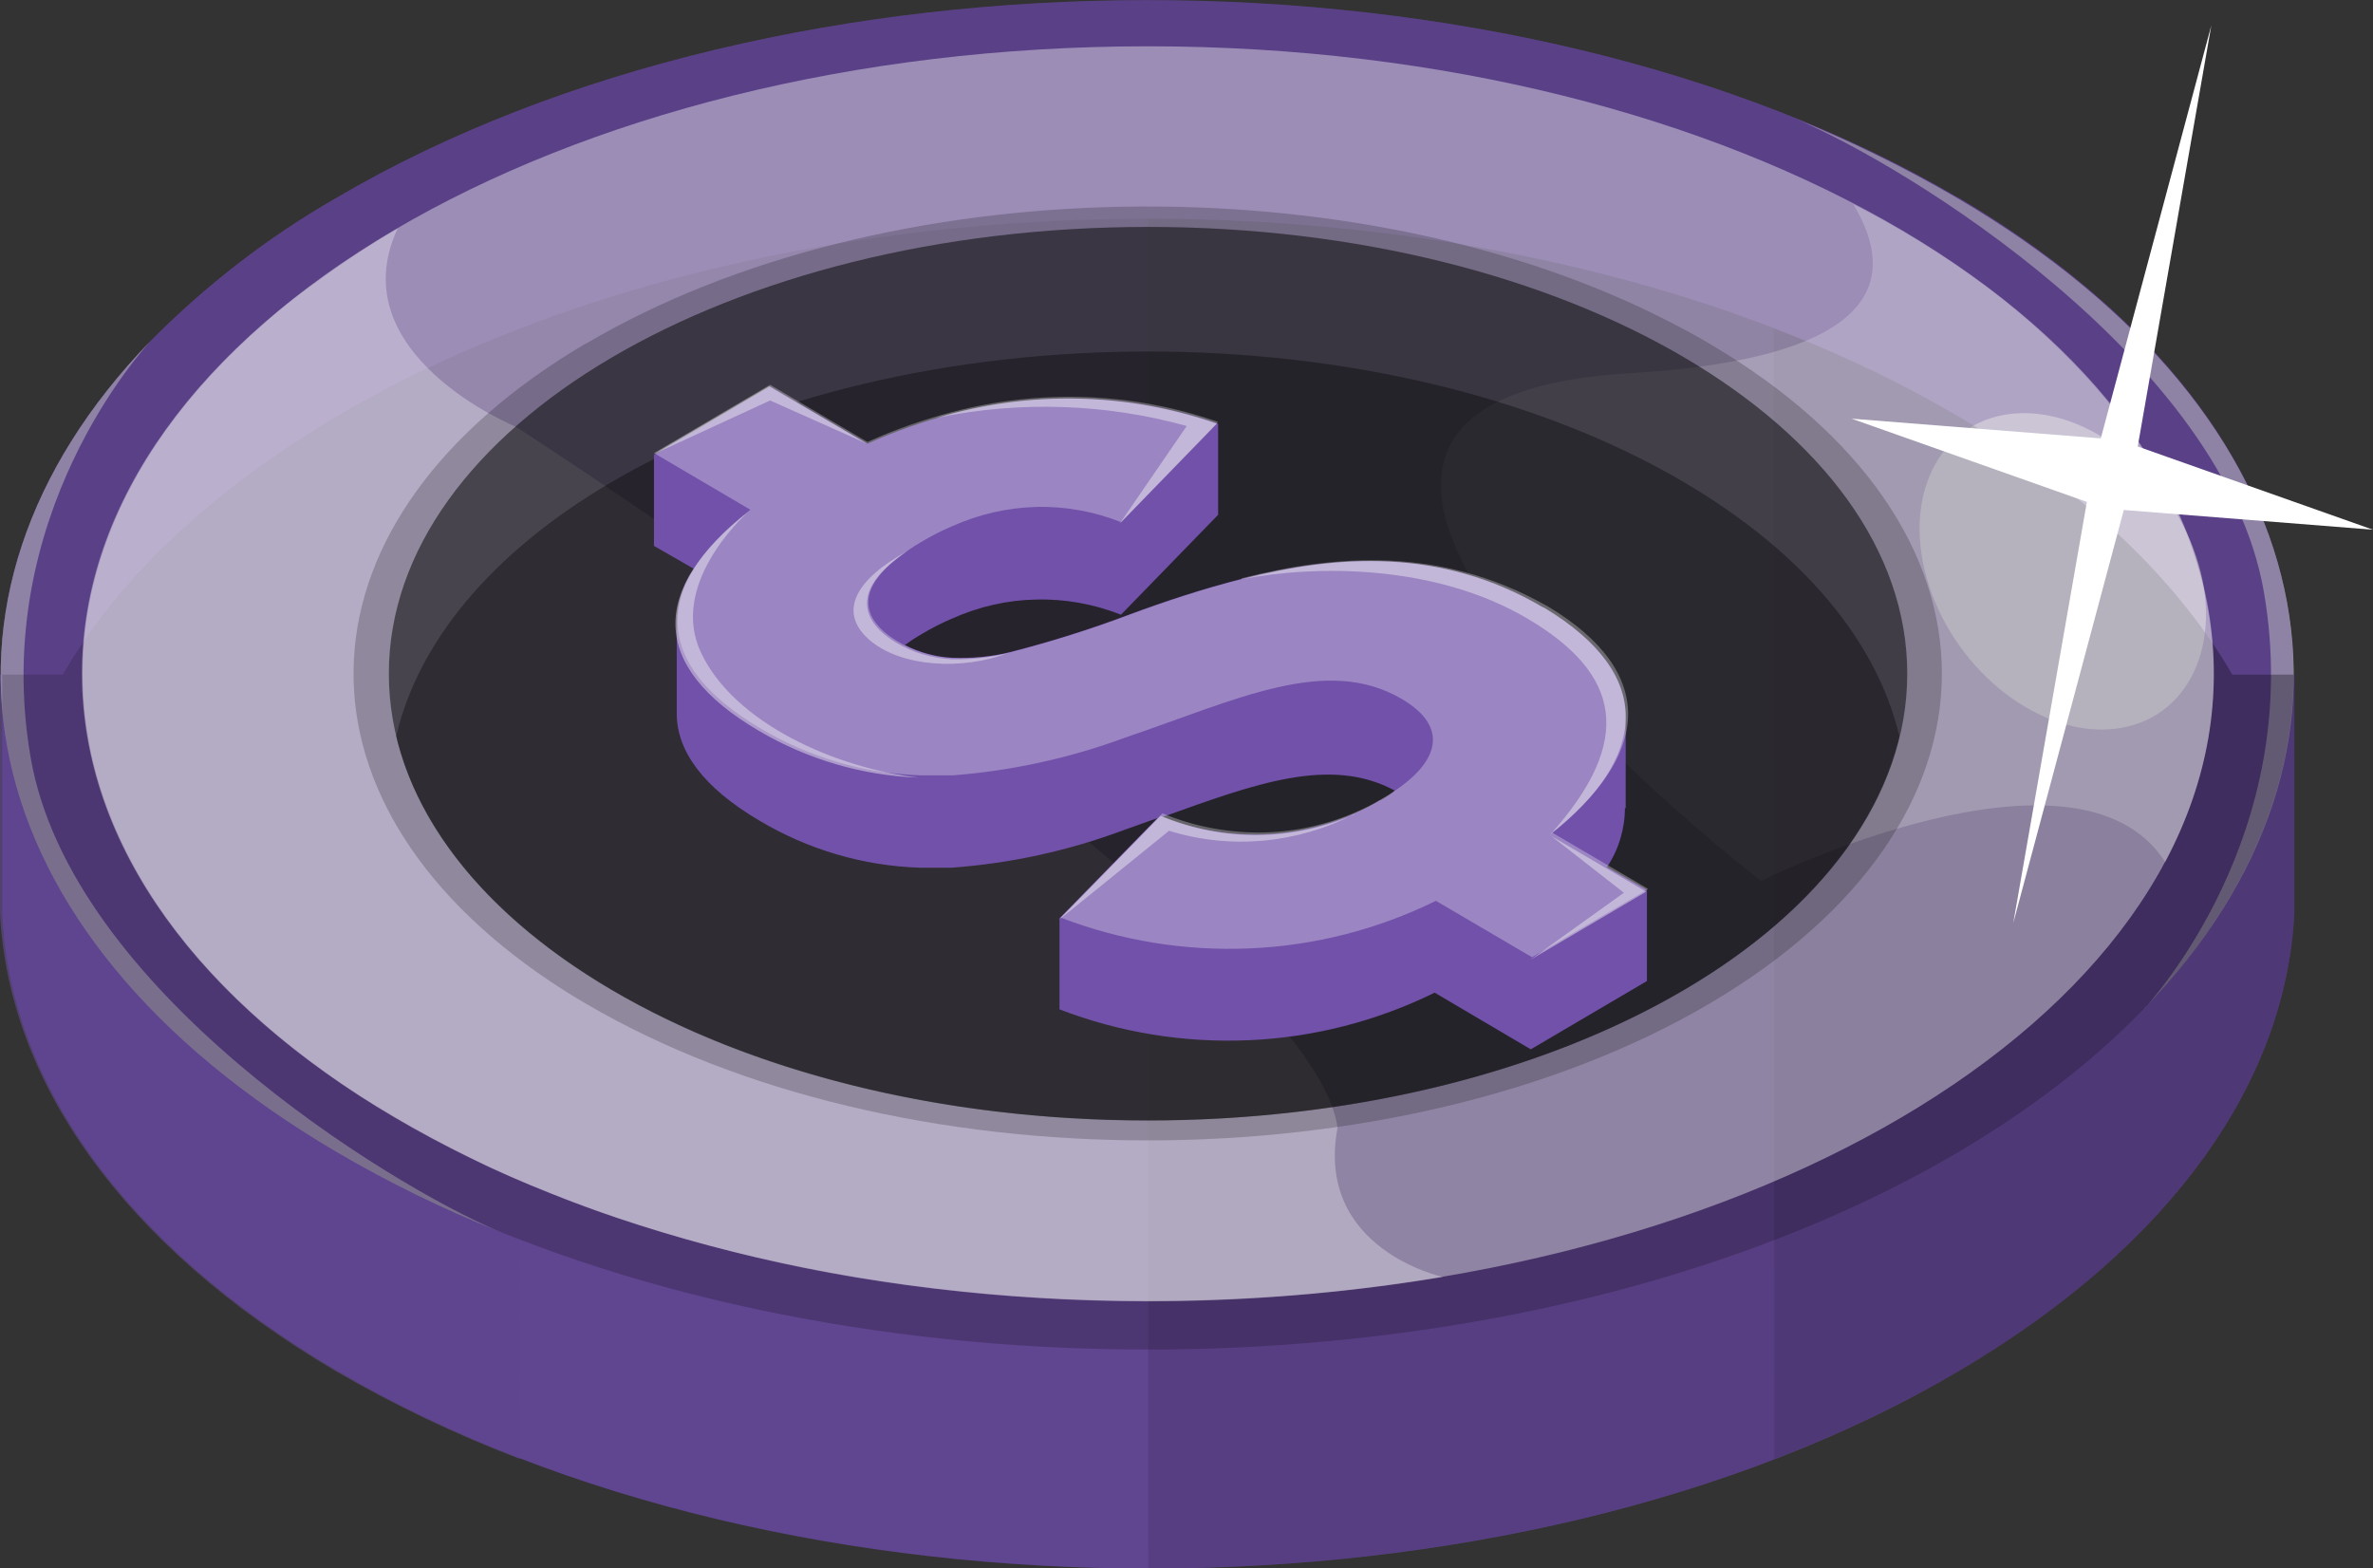 <?xml version="1.0" encoding="UTF-8"?>
<svg id="Layer_2" data-name="Layer 2" xmlns="http://www.w3.org/2000/svg" viewBox="0 0 93.8 62">
  <rect x="0" y="0" width="93.8" height="62" fill="#333333" stroke="none"/>
  <defs>
    <style>
      .cls-1 {
        opacity: .45;
      }

      .cls-1, .cls-2, .cls-3, .cls-4, .cls-5, .cls-6, .cls-7, .cls-8, .cls-9, .cls-10, .cls-11, .cls-12 {
        isolation: isolate;
      }

      .cls-1, .cls-8 {
        fill: #f5f5f5;
      }

      .cls-13, .cls-2, .cls-4, .cls-6, .cls-11 {
        fill: #fff;
      }

      .cls-14, .cls-3 {
        fill: #7151a9;
      }

      .cls-2, .cls-15 {
        opacity: .3;
      }

      .cls-3, .cls-4, .cls-8, .cls-12 {
        opacity: .5;
      }

      .cls-5 {
        opacity: .15;
      }

      .cls-6 {
        opacity: .4;
      }

      .cls-7 {
        opacity: .35;
      }

      .cls-9, .cls-11 {
        opacity: .2;
      }

      .cls-10 {
        opacity: .1;
      }
    </style>
  </defs>
  <g id="Layer_23" data-name="Layer 23">
    <g id="Layer_24" data-name="Layer 24">
      <g>
        <path class="cls-14" d="M2.48,26.67c2.16-3.73,5.77-7.2,10.83-10.21,17.66-10.42,46.4-10.42,64.1,0,5.05,2.98,8.66,6.48,10.83,10.21h2.45v9.44c-.33,6.56-4.73,13.06-13.25,18.08-17.66,10.42-46.4,10.42-64.1,0C4.82,49.17,.38,42.67,.09,36.1v-9.43H2.48Z"/>
        <path class="cls-3" d="M20.58,12.98c-2.52,.96-4.96,2.12-7.29,3.48-5.06,2.98-8.66,6.48-10.83,10.21H0v9.44c.33,6.57,4.77,13.07,13.25,18.08,2.34,1.36,4.78,2.52,7.29,3.48l.04-44.7Z"/>
        <path class="cls-14" d="M77.41,7.81c17.66,10.42,17.66,27.31,0,37.73-15.49,9.11-39.4,10.25-56.99,3.41l-.71-.28c-2.21-.88-4.35-1.93-6.4-3.13C-1.46,36.85-3.91,23.66,5.95,13.48c2.19-2.21,4.66-4.12,7.35-5.66,17.71-10.42,46.41-10.42,64.11,0Z"/>
        <path class="cls-8" d="M5.95,13.48c-.19,.22-6.39,6.88-4.74,16.46,1.57,9.16,14.13,16.88,18.5,18.73-2.21-.88-4.35-1.93-6.4-3.13C-1.46,36.85-3.91,23.66,5.95,13.48Z"/>
        <path class="cls-8" d="M84.76,39.87c.19-.22,6.38-6.88,4.73-16.45-1.56-9.16-14.13-16.89-18.55-18.74,2.21,.89,4.35,1.94,6.41,3.14,14.8,8.69,17.26,21.87,7.4,32.05Z"/>
        <path class="cls-14" d="M45.37,51.43c23.27,0,42.14-11.1,42.14-24.8S68.64,1.83,45.37,1.83,3.24,12.94,3.24,26.63s18.86,24.8,42.13,24.8Z"/>
        <path class="cls-4" d="M83.59,28.81c2.91-.33,4.36-3.39,3.22-6.82-1.14-3.43-4.42-5.96-7.32-5.63-2.9,.33-4.36,3.39-3.23,6.82,1.13,3.43,4.42,5.96,7.33,5.63Z"/>
        <path class="cls-14" d="M52.87,44.57c-.95-7.36-32.48-27.7-32.48-27.7,0,0-6.99-2.86-4.67-7.84-1.16,.68-2.28,1.42-3.36,2.22-.71,.51-1.39,1.06-2.05,1.65C.92,21.19,.91,32.07,10.31,40.36c.64,.57,1.32,1.12,2.05,1.66,1,.75,2.05,1.44,3.13,2.07,1.07,.64,2.18,1.23,3.34,1.8,.88,.44,1.87,.86,2.83,1.24,.96,.39,1.95,.76,2.96,1.09,3.07,1.01,6.22,1.79,9.4,2.31,.7,.11,1.41,.22,2.11,.31,6.95,.91,13.99,.79,20.91-.36,0,0-5.07-1.09-4.17-5.9Z"/>
        <path class="cls-14" d="M23.17,13.57c-11.76,6.92-12.24,17.96-1.44,25.21,.46,.31,.94,.61,1.44,.9,12.26,7.2,32.13,7.2,44.39,0,12.26-7.2,12.27-18.9,0-26.1-.5-.3-1.02-.58-1.55-.85-12.32-6.36-31.09-6.08-42.84,.85Z"/>
        <path class="cls-14" d="M45.38,44.29c16.57,0,30.01-7.91,30.01-17.66s-13.44-17.66-30.01-17.66S15.37,16.88,15.37,26.63s13.44,17.66,30.01,17.66Z"/>
        <path class="cls-14" d="M24.15,19.07c11.72-6.9,30.71-6.9,42.43,0,4.8,2.83,7.62,6.35,8.5,10.03-.88,3.66-3.7,7.2-8.5,10.02-11.72,6.9-30.71,6.9-42.43,0-4.79-2.82-7.62-6.36-8.49-10.02,.86-3.67,3.7-7.21,8.49-10.03Z"/>
        <path class="cls-14" d="M49.09,22.89c-1.57,.41-3.07,.9-4.42,1.4-1.56,.59-3.15,1.1-4.76,1.5-.74,.18-1.51,.25-2.27,.22-.77-.04-1.52-.27-2.18-.67-1.48-.9-1.7-2.14,.46-3.6,.15-.11,.31-.21,.47-.3,.4-.24,.82-.46,1.25-.64,1.05-.47,2.18-.73,3.32-.76,1.15-.03,2.29,.18,3.35,.6l3.84-3.96c-3.39-1.18-7.05-1.31-10.52-.39-1.14,.3-2.26,.69-3.34,1.18l-3.85-2.26-4.59,2.7,3.81,2.24c-3.86,2.99-3.94,6.09,.4,8.64,1.93,1.15,4.11,1.79,6.34,1.86h1.26c2.33-.18,4.62-.68,6.81-1.49,4.42-1.5,7.95-3.28,10.94-1.53,1.99,1.17,1.44,2.65-.74,3.93-.34,.21-.7,.39-1.07,.55-1.21,.53-2.51,.8-3.82,.81-1.31,0-2.62-.25-3.83-.76l-4.03,4.12c2.39,.92,4.93,1.33,7.49,1.22,2.55-.11,5.05-.75,7.35-1.88l3.8,2.23,4.59-2.7-3.8-2.23c3.82-3.02,4.26-6.3-.2-8.96l-.08-.04c-4.12-2.31-8.28-2-11.99-1.05Z"/>
        <g>
          <path class="cls-5" d="M2.48,26.67c2.16-3.73,5.77-7.2,10.83-10.21,17.66-10.42,46.4-10.42,64.1,0,5.05,2.98,8.66,6.48,10.83,10.21h2.45v9.44c-.33,6.56-4.73,13.06-13.25,18.08-17.66,10.42-46.4,10.42-64.1,0C4.82,49.17,.38,42.67,.09,36.1v-9.43H2.48Z"/>
          <path class="cls-10" d="M45.36,8.65c11.6,0,23.2,2.6,32.05,7.81,5.05,2.98,8.66,6.48,10.83,10.21h2.45v9.44c-.33,6.56-4.73,13.06-13.25,18.08-8.83,5.2-20.45,7.81-32.05,7.81l-.03-53.35Z"/>
          <path class="cls-10" d="M70.11,12.98c2.52,.96,4.96,2.12,7.3,3.48,5.05,2.98,8.66,6.48,10.83,10.21h2.45v9.44c-.33,6.56-4.73,13.06-13.25,18.08-2.34,1.36-4.78,2.52-7.3,3.48l-.03-44.69Z"/>
          <path class="cls-9" d="M77.41,7.81c17.66,10.42,17.66,27.31,0,37.73-15.49,9.11-39.4,10.25-56.99,3.41l-.71-.28c-2.21-.88-4.35-1.93-6.4-3.13C-1.46,36.85-3.91,23.66,5.95,13.48c2.19-2.21,4.66-4.12,7.35-5.66,17.71-10.42,46.41-10.42,64.11,0Z"/>
          <path class="cls-6" d="M45.37,51.43c23.27,0,42.14-11.1,42.14-24.8S68.64,1.83,45.37,1.83,3.24,12.94,3.24,26.63s18.86,24.8,42.13,24.8Z"/>
          <path class="cls-11" d="M85.59,34.08c3.38-6.38,2.28-13.41-3.31-19.38-1.09-1.16-2.27-2.23-3.53-3.19-1.1-.83-2.23-1.59-3.41-2.29-.67-.4-1.36-.78-2.08-1.14,1.77,2.93,1.11,6.08-8.83,6.67-19.43,1.16,5.18,20.07,5.18,20.07,0,0,12.5-6.19,15.98-.74Z"/>
          <path class="cls-2" d="M52.87,44.57c-.95-7.36-32.48-27.7-32.48-27.7,0,0-6.99-2.86-4.67-7.84-1.16,.68-2.28,1.42-3.36,2.22-.71,.51-1.39,1.06-2.05,1.65C.92,21.19,.91,32.07,10.31,40.36c.64,.57,1.32,1.12,2.05,1.66,1,.75,2.05,1.44,3.13,2.07,1.07,.64,2.18,1.23,3.34,1.8,.88,.44,1.87,.86,2.83,1.24,.96,.39,1.95,.76,2.96,1.09,3.07,1.01,6.22,1.79,9.4,2.31,.7,.11,1.41,.22,2.11,.31,6.95,.91,13.99,.79,20.91-.36,0,0-5.07-1.09-4.17-5.9Z"/>
          <path class="cls-9" d="M23.17,13.57c-11.76,6.92-12.24,17.96-1.44,25.21,.46,.31,.94,.61,1.44,.9,12.26,7.2,32.13,7.2,44.39,0,12.26-7.2,12.27-18.9,0-26.1-.5-.3-1.02-.58-1.55-.85-12.32-6.36-31.09-6.08-42.84,.85Z"/>
          <path class="cls-12" d="M45.38,44.29c16.57,0,30.01-7.91,30.01-17.66s-13.44-17.66-30.01-17.66S15.37,16.88,15.37,26.63s13.44,17.66,30.01,17.66Z"/>
          <path class="cls-7" d="M24.15,19.07c11.72-6.9,30.71-6.9,42.43,0,4.8,2.83,7.62,6.35,8.5,10.03-.88,3.66-3.7,7.2-8.5,10.02-11.72,6.9-30.71,6.9-42.43,0-4.79-2.82-7.62-6.36-8.49-10.02,.86-3.67,3.7-7.21,8.49-10.03Z"/>
          <path class="cls-14" d="M64.26,31.95v-3.65c0-1.5-1.02-2.95-3.2-4.26l-.08-.04c-4.03-2.38-8.19-2.06-11.89-1.12-1.57,.4-3.07,.9-4.42,1.4-1.56,.59-3.15,1.09-4.76,1.5-.74,.18-1.51,.25-2.27,.22-.65-.03-1.29-.21-1.87-.5l.15-.11c.14-.1,.3-.2,.47-.3,.4-.24,.82-.46,1.25-.64,1.05-.47,2.18-.73,3.32-.75,1.14-.03,2.29,.18,3.35,.6l3.84-3.95v-3.6c-3.39-1.18-7.05-1.31-10.52-.39-1.14,.3-2.26,.69-3.34,1.18l-3.85-2.26-4.59,2.7v3.6l1.57,.9c-.43,.62-.66,1.36-.67,2.12v3.6c0,1.5,1.06,2.94,3.27,4.24,1.93,1.15,4.11,1.79,6.34,1.86h1.26c2.33-.17,4.62-.67,6.81-1.49l1.32-.47-3.87,3.96v3.6c2.39,.92,4.93,1.33,7.48,1.22,2.55-.11,5.05-.75,7.35-1.88l3.8,2.24,4.59-2.7v-3.6l-1.58-.9c.46-.69,.71-1.51,.71-2.34Zm-9.71-.32c-.34,.21-.7,.39-1.07,.55-2.39,1.04-5.09,1.08-7.51,.11,3.6-1.29,6.6-2.42,9.16-1.04-.11,.12-.33,.25-.55,.38h-.04Z"/>
          <g class="cls-15">
            <path class="cls-13" d="M49.09,22.89c-1.57,.4-3.07,.9-4.42,1.4-1.56,.59-3.15,1.09-4.76,1.5-.74,.18-1.51,.25-2.27,.22-.77-.04-1.52-.27-2.18-.67-1.48-.9-1.7-2.14,.46-3.6,.15-.11,.31-.21,.47-.3,.4-.24,.82-.46,1.25-.64,1.05-.47,2.18-.73,3.32-.76,1.15-.03,2.29,.18,3.35,.6l3.84-3.96c-3.39-1.18-7.05-1.31-10.52-.39-1.14,.3-2.26,.69-3.34,1.18l-3.85-2.26-4.59,2.7,3.81,2.24c-3.86,2.99-3.94,6.09,.4,8.64,1.93,1.15,4.11,1.79,6.34,1.86h1.26c2.33-.18,4.62-.68,6.81-1.49,4.42-1.5,7.95-3.28,10.94-1.53,1.99,1.17,1.44,2.65-.74,3.92-.34,.21-.7,.39-1.07,.55-1.21,.53-2.51,.8-3.82,.81-1.31,0-2.62-.25-3.83-.76l-4.03,4.12c2.39,.92,4.93,1.33,7.49,1.22,2.55-.11,5.05-.75,7.35-1.88l3.8,2.23,4.59-2.7-3.8-2.23c3.82-3.02,4.26-6.3-.2-8.96l-.08-.04c-4.12-2.31-8.28-2-11.99-1.05Z"/>
          </g>
          <path class="cls-1" d="M25.8,17.97l4.64-2.14,3.81,1.7-3.85-2.26-4.59,2.7Z"/>
          <path class="cls-1" d="M37.05,16.51c3.27-.67,6.65-.56,9.86,.33l-2.65,3.86,3.84-3.95c-3.57-1.24-7.43-1.33-11.06-.24Z"/>
          <path class="cls-1" d="M60.99,24l.08,.04c4.42,2.7,4.02,5.94,.2,8.96,3.38-3.76,2.77-6.38-.88-8.54s-8.36-2.13-11.27-1.57c3.68-.95,7.84-1.26,11.87,1.12Z"/>
          <path class="cls-1" d="M61.27,33.01l2.92,2.28-3.71,2.66,4.59-2.7-3.8-2.23Z"/>
          <path class="cls-1" d="M53.52,32.19c-2.27,1.16-4.88,1.4-7.31,.65l-4.36,3.53,4.03-4.12c1.21,.51,2.52,.77,3.83,.76,1.31-.01,2.61-.29,3.82-.81Z"/>
          <path class="cls-1" d="M39.85,25.81c-1.77,.69-4.24,.58-5.5-.53-1.26-1.11-.48-2.41,1.51-3.49-2.15,1.43-1.93,2.7-.46,3.6,.66,.4,1.41,.62,2.18,.67,.76,.02,1.53-.06,2.27-.24Z"/>
          <path class="cls-1" d="M29.57,20.24c-.33,.29-3.09,2.92-1.87,5.54,1.3,2.8,5.34,4.59,8.62,4.96-2.23-.08-4.41-.72-6.34-1.86-4.35-2.56-4.26-5.61-.41-8.64Z"/>
          <path class="cls-13" d="M84.5,17.65l9.3,3.29-9.85-.78-4.37,16.33,2.91-16.65-9.3-3.29,9.85,.78L87.41,1l-2.91,16.65Z"/>
        </g>
      </g>
    </g>
  </g>
</svg>
